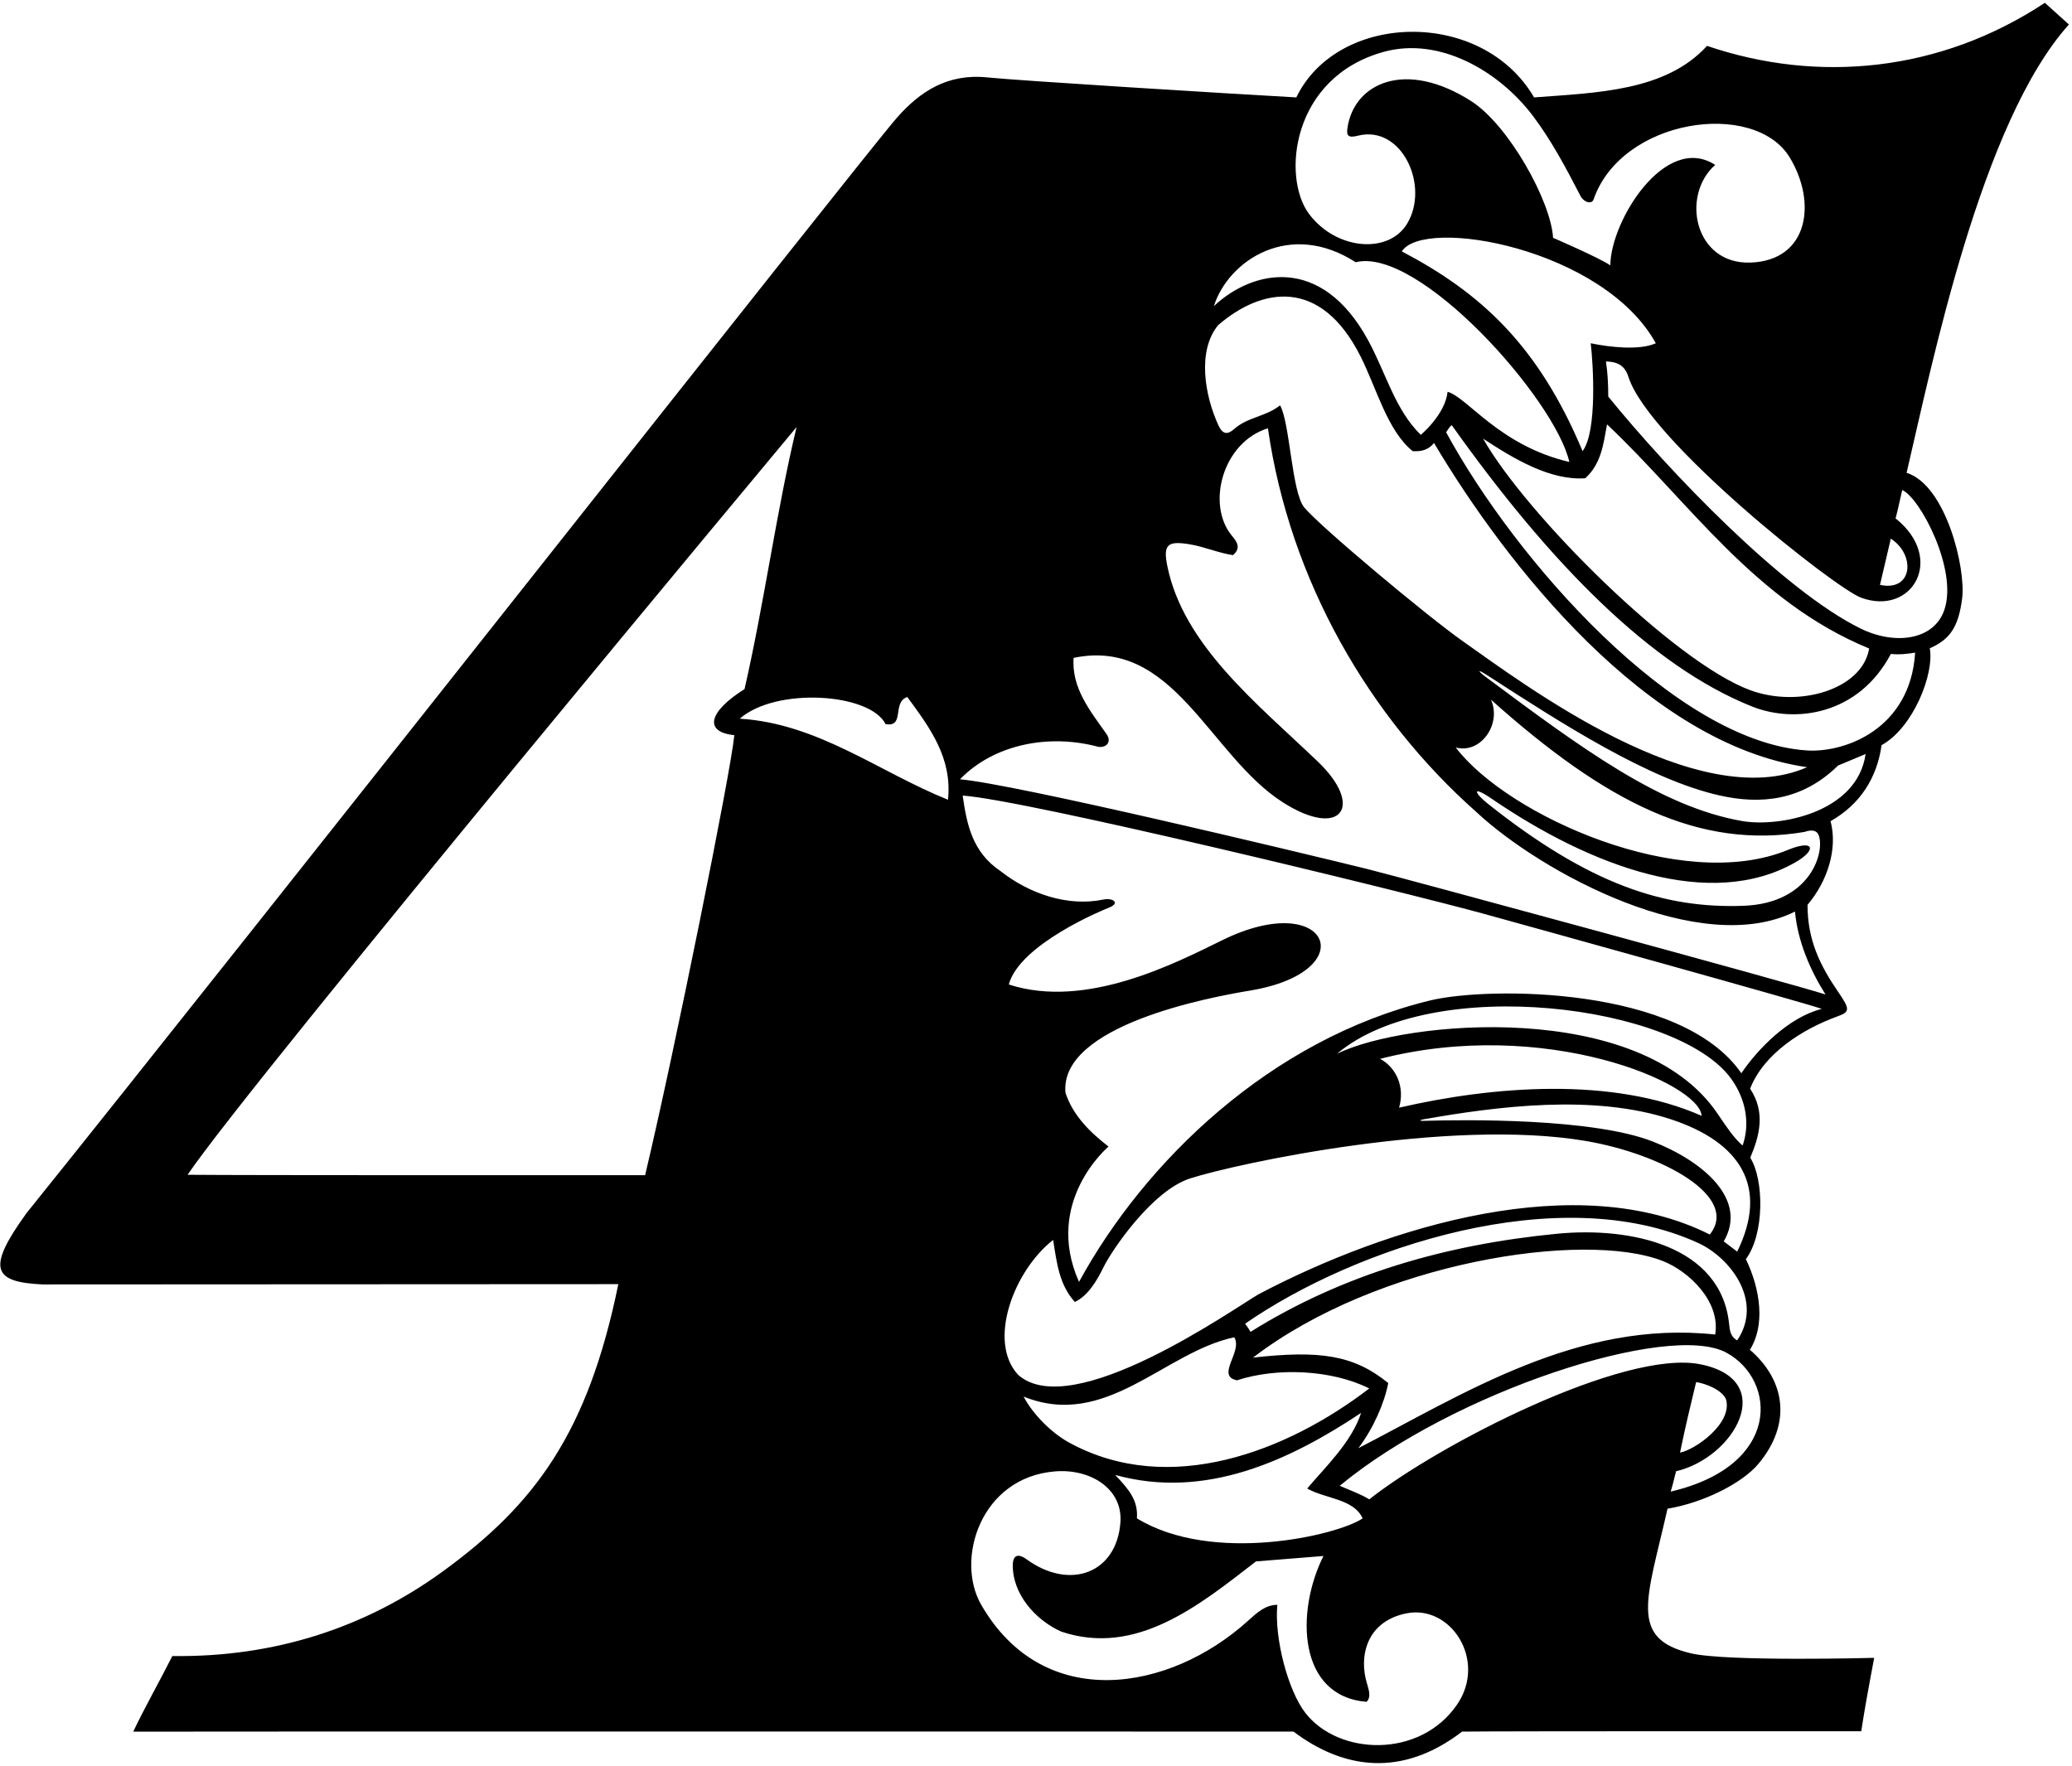 <?xml version="1.0" encoding="UTF-8"?>
<svg xmlns="http://www.w3.org/2000/svg" xmlns:xlink="http://www.w3.org/1999/xlink" width="528pt" height="450pt" viewBox="0 0 528 450" version="1.1">
<g id="surface1">
<path style=" stroke:none;fill-rule:nonzero;fill:rgb(0%,0%,0%);fill-opacity:1;" d="M 485.852 120.5 C 492.324 92.844 504.855 31.102 527.215 6.242 L 521.078 0.715 C 494.418 18.359 463.23 21.32 435 11.688 C 424.453 23.27 406.91 23.617 390.922 24.824 C 377.688 2.102 340.902 2.969 330.336 24.824 C 312.133 23.805 259.715 20.566 251.613 19.73 C 241.41 18.672 234.363 23.367 228.465 30.113 C 219.844 39.973 61.895 240.633 6.754 309.172 C -3.559 323.41 -1.734 326.754 10.902 327.34 C 21.617 327.34 157.566 327.266 157.566 327.266 C 149.805 365.207 136.309 383.406 112.848 400.469 C 93.074 414.852 69.879 422.398 43.918 422.043 C 40.637 428.547 36.832 435.23 33.953 441.312 C 48.484 441.242 329.617 441.293 329.617 441.293 C 342.262 450.828 357.156 453.129 372.582 441.301 C 383.199 441.176 465.133 441.207 474.293 441.207 C 475.195 435.395 475.984 431.016 477.59 422.504 C 477.59 422.504 440.051 423.523 430.848 421.344 C 414.969 417.582 419.691 407.59 424.93 384.488 C 433.84 383.051 443.883 378.078 448.066 373.094 C 456.598 362.926 455.043 351.867 445.926 343.992 C 449.781 337.883 448.715 328.848 444.895 320.891 C 449.684 314.441 449.512 300.574 446.008 295.043 C 448.406 289.41 449.938 283.449 445.977 277.453 C 449.445 268.539 459.254 262.289 468.23 259.031 C 471.445 257.867 471.477 257.246 468.367 252.715 C 463.766 245.996 460.605 239.559 460.605 230.594 C 465.648 224.656 468.352 216.402 466.48 209.273 C 474.121 204.945 478.332 198.105 479.477 189.898 C 487.516 185.508 492.965 171.699 491.758 165.219 C 496.602 163.062 499.055 160.207 500.012 152.445 C 500.965 144.715 495.844 123.609 485.852 120.5 Z M 481.828 137.277 C 488.18 141.363 487.484 150.855 479.07 149.059 Z M 352.621 13.211 C 366.766 9.312 381.941 18.031 390.645 29.562 C 395.297 35.73 399.027 42.746 402.59 49.629 C 403.453 51.555 405.488 52.145 406.047 50.926 C 413.18 30.121 447.039 25.363 456.031 40.074 C 463.051 51.559 460.91 66.418 446.043 66.918 C 431.859 67.395 428.215 49.898 437.074 42.023 C 424.352 33.793 410.379 56.383 410.359 67.633 C 407.633 65.727 395.762 60.605 395.762 60.605 C 395.254 51.375 384.473 31.883 374.891 25.766 C 358.211 15.109 345.184 21.125 343.395 32.414 C 343.066 34.477 343.41 35.254 346 34.59 C 357.199 31.727 364.395 47.355 358.566 57.016 C 353.836 64.859 340.43 63.738 333.539 54.469 C 326.629 45.176 329.047 19.707 352.621 13.211 Z M 403.281 114.969 C 391.93 87.848 377.141 74.531 357.215 64.062 C 362.934 55.168 408.602 63.309 421.949 87.484 C 417.773 89.344 410.324 88.504 405.355 87.484 C 405.965 92.535 407.082 109.957 403.281 114.969 Z M 409.504 108.141 C 430.332 127.762 447.141 153.328 476.312 165.27 C 474.566 175.742 458.43 180.434 446.105 175.934 C 426.699 168.852 388.91 131.156 377.934 111.789 C 385.887 117.012 395.078 122.508 403.973 121.883 C 407.945 118.254 408.562 113.523 409.504 108.141 Z M 345.461 66.828 C 361.555 62.805 396.27 101.715 399.91 117.734 C 382.066 113.551 374.016 101.312 368.883 99.844 C 368.273 105.664 362.055 110.82 362.055 110.82 C 355.523 104.457 353.172 95.086 348.672 86.793 C 336.703 64.746 319.129 68.812 309.32 78.023 C 313.066 66.285 328.695 56.016 345.461 66.828 Z M 310.422 82.855 C 321.441 73.359 336.461 70.516 346.703 90.82 C 350.777 98.906 353.523 109.746 359.98 114.969 C 362.227 115.141 364.043 114.621 365.426 112.895 C 383.742 143.762 419.68 189.668 460.496 195.52 C 432.574 207.816 388.234 174.297 372.754 163.406 C 363.512 156.902 336.27 134.086 332.348 129.309 C 329.145 125.406 328.691 107.527 326.188 103.301 C 322.633 106.176 317.953 106.27 314.523 109.316 C 312.891 110.77 311.617 110.824 310.508 108.438 C 307.031 100.945 304.984 89.461 310.422 82.855 Z M 164.395 299.492 C 139.16 299.492 64.852 299.543 47.797 299.395 C 64.133 275.281 202.992 108.832 202.992 108.832 C 197.82 130.41 194.891 152.957 189.73 175.613 C 180.445 181.453 179.359 186.574 187.125 187.359 C 186.262 196.605 171.938 267.746 164.395 299.492 Z M 241.574 203.816 C 223.945 196.73 208.473 184.371 188.508 183.16 C 197.746 175.051 221.703 176.602 225.672 184.543 C 230.684 185.406 227.227 179.012 231.203 177.629 C 236.906 185.406 242.699 193.098 241.574 203.816 Z M 371.301 434.414 C 361.82 448.258 341.016 447.402 332.605 436.492 C 328.234 430.824 324.703 417.57 325.496 408.992 C 322.441 408.992 320.27 411.031 318.035 413.055 C 298.023 431.176 265.93 436.613 250.016 408.941 C 243.414 397.457 249.82 376.516 268.867 374.984 C 277.863 374.262 286.102 379.398 285.516 387.898 C 284.617 400.945 272.602 405.465 261.469 397.301 C 260.254 396.414 258.258 395.605 258.082 398.621 C 257.91 406.227 263.871 412.883 270.441 415.82 C 289.543 422.219 305.531 409.168 320.051 397.93 L 337.25 396.547 C 330.133 410.785 330.68 432.277 348.227 433.711 C 349.367 432.652 348.934 430.969 348.332 429.008 C 346.273 422.312 348.062 413.285 358.324 411.176 C 369.73 408.832 378.992 423.18 371.301 434.414 Z M 351.684 269.848 C 393.574 259.121 433.094 276.023 433.617 284.367 C 410.887 274.34 380.465 276.762 356.523 282.293 C 358.078 276.934 355.715 271.996 351.684 269.848 Z M 340.707 268.551 C 365.082 248 427.551 256.141 441.113 274.871 C 444.984 280.215 445.969 286.504 444.062 291.938 C 441.801 290.023 439.828 286.988 437.641 283.766 C 417.871 254.664 358.074 259.98 340.707 268.551 Z M 404.113 290.781 C 423.5 294.082 443.484 304.945 435.691 314.617 C 402.133 297.734 353.93 312.367 320.742 329.828 C 314.387 333.512 273.293 362.59 259.465 350.395 C 251.551 341.898 258.32 323.859 268.367 315.996 C 269.309 321.945 269.922 327.406 273.898 331.812 C 277.223 330.227 279.457 326.523 281.215 322.926 C 283.297 318.66 293.566 303.438 303.277 300.324 C 315.086 296.535 369.172 284.836 404.113 290.781 Z M 284.184 375.891 C 307.262 382.289 328.781 372.09 346.844 360.078 C 344.422 367.508 337.941 373.645 333.102 379.348 C 337.699 381.977 345.023 381.957 347.23 386.969 C 340.762 391.332 308.961 398.734 289.715 386.953 C 290.062 382.289 287.578 379.508 284.184 375.891 Z M 353.758 352.469 C 344.941 345.297 336.305 344.09 319.309 345.984 C 351.059 321.625 403.602 313.523 423.691 321.359 C 430.344 323.953 438.48 331.664 437.074 340.109 C 402.156 336.309 372.68 355.395 346.152 369.066 C 349.953 364.051 352.805 357.535 353.758 352.469 Z M 348.918 353.852 C 328.09 369.844 298.012 381.598 272.516 367.68 C 268.023 365.262 263.184 360.422 260.848 355.926 C 281.852 364.398 296.629 344.605 314.52 340.805 C 316.766 344.434 309.691 350.66 315.211 351.777 C 325.496 348.41 339.496 349.102 348.918 353.852 Z M 425.727 380.137 C 426.312 378.371 426.789 376.02 427.121 374.945 C 441.949 371.496 453.332 351.691 433.285 347.688 C 413.902 343.816 366.715 368.059 348.918 382.113 C 346.742 380.75 344.129 379.863 341.398 378.656 C 370.242 354.754 425.316 336.773 439.941 344.734 C 452.719 351.691 454.133 373.488 425.727 380.137 Z M 428.117 370.199 C 429.496 363.469 430.785 358.172 432.215 352.23 C 434.637 352.578 438.801 354.199 439.84 356.617 C 441.566 362.844 431.824 369.535 428.117 370.199 Z M 442.68 341.598 C 441.012 340.688 440.797 339.152 440.629 337.48 C 438.617 317.441 415.52 312.598 396.754 314.422 C 368.395 317.176 342.133 324.777 318.668 339.422 C 318.371 338.863 317.805 338.035 317.285 337.348 C 345.227 317.977 397.391 300.523 432.785 316.797 C 440.984 320.562 449.406 331.617 442.68 341.598 Z M 442.68 318.977 L 439.258 316.371 C 445.578 305.527 433.656 295.82 421.23 290.941 C 405.898 284.926 373.395 285.34 363.145 285.637 C 361.133 285.695 361.973 285.395 362.996 285.215 C 381.438 281.992 406 278.75 425.746 285.238 C 443.605 291.105 450.773 302.539 442.68 318.977 Z M 443.742 273.516 C 428.426 251.312 379.234 251.367 364.379 254.98 C 323.73 264.879 291.711 296.016 274.961 326.691 C 265.812 306.191 282.48 292.203 282.48 292.203 C 277.898 288.66 273.406 284.34 271.504 278.465 C 269.996 261.359 308.039 254.184 318.484 252.461 C 347.711 247.637 338.664 226.324 311.613 239.539 C 299.734 245.344 276.836 257.34 257.07 250.895 C 259.836 240.609 281.297 231.809 282.375 231.406 C 285.684 230.18 283.602 228.742 281.191 229.246 C 272.121 231.137 262.34 227.801 254.996 222.027 C 247.738 217.188 246.355 210.012 245.316 202.754 C 261.328 203.848 355.473 226.711 377.828 232.805 C 389.191 235.934 460.734 255.77 464.238 257.117 C 455.746 259.254 447.891 267.379 443.742 273.516 Z M 465.195 253.449 C 457.758 250.957 355.672 223.242 348.301 221.438 C 330.016 216.949 258.629 199.816 244.625 198.605 C 253.27 189.703 267.184 186.938 279.801 190.309 C 281.984 190.688 283.43 188.984 281.875 186.938 C 277.727 181.059 273.059 175.355 273.578 167.664 C 299.102 162.297 308.199 192.578 326.953 204.512 C 341.676 213.883 347.84 205.586 335.785 194.062 C 320.312 179.27 301.582 164.438 297.477 144.309 C 296.367 138.879 297.398 137.762 303.098 138.703 C 306.914 139.332 310.406 140.902 314.199 141.477 C 316.246 139.695 315.312 138.188 313.996 136.629 C 307.273 128.648 311.547 112.688 323.102 109.152 C 328.684 148.059 349.023 182.852 376.168 206.902 C 392.715 222.391 433.379 244.328 457.41 232.312 C 458.102 239.918 461.309 247.312 465.195 253.449 Z M 444.289 230.844 C 424.207 231.578 405.148 225.508 379.129 204.824 C 375.703 202.098 374.848 199.953 380.203 203.613 C 405.453 220.863 435.828 232.176 457.543 219.746 C 462.945 216.652 462.504 213.766 455.551 216.621 C 428.551 227.727 384.203 207.91 370.961 190.5 C 377.379 192.203 382.691 184.5 379.945 178.32 C 409.414 204.676 433.012 216.484 459.805 212.027 C 461.715 211.348 462.945 211.641 463.414 212.77 C 465.121 216.852 461.605 230.215 444.289 230.844 Z M 443.977 209.25 C 423.195 205.652 403.039 190.711 378.625 172.531 C 376.34 170.828 376.527 170.492 379.059 172.133 C 398.094 184.465 420.148 198.672 438.207 202.727 C 448.762 205.102 459.27 204.055 468.387 195.098 L 475.406 192.164 C 473.254 207.25 453.207 210.848 443.977 209.25 Z M 460.453 191.25 C 426.844 189.074 386.137 142.66 368.512 110.164 C 369.016 109.461 369.414 108.672 369.945 108.352 C 395.074 143.73 420.812 169.805 446.418 180.035 C 457.59 184.496 473.68 182.113 481.844 166.652 C 484.039 166.895 485.941 166.645 488.031 166.332 C 486.801 185.852 470.078 191.875 460.453 191.25 Z M 495.434 155.531 C 492.742 163.188 482.852 164.465 474.121 160.18 C 454.402 150.488 425.285 120.117 409.824 101.066 C 409.824 98.129 409.688 95.016 409.238 92.129 C 413.156 92.168 414.312 94.023 415.012 96.172 C 420.34 112.48 467.602 149.891 474.27 152.328 C 487.25 157.082 495.891 142.359 483.039 132.109 C 483.73 129.602 484.039 127.801 484.734 124.891 C 489.191 126.746 499.047 145.262 495.434 155.531 "/>
</g>
</svg>
